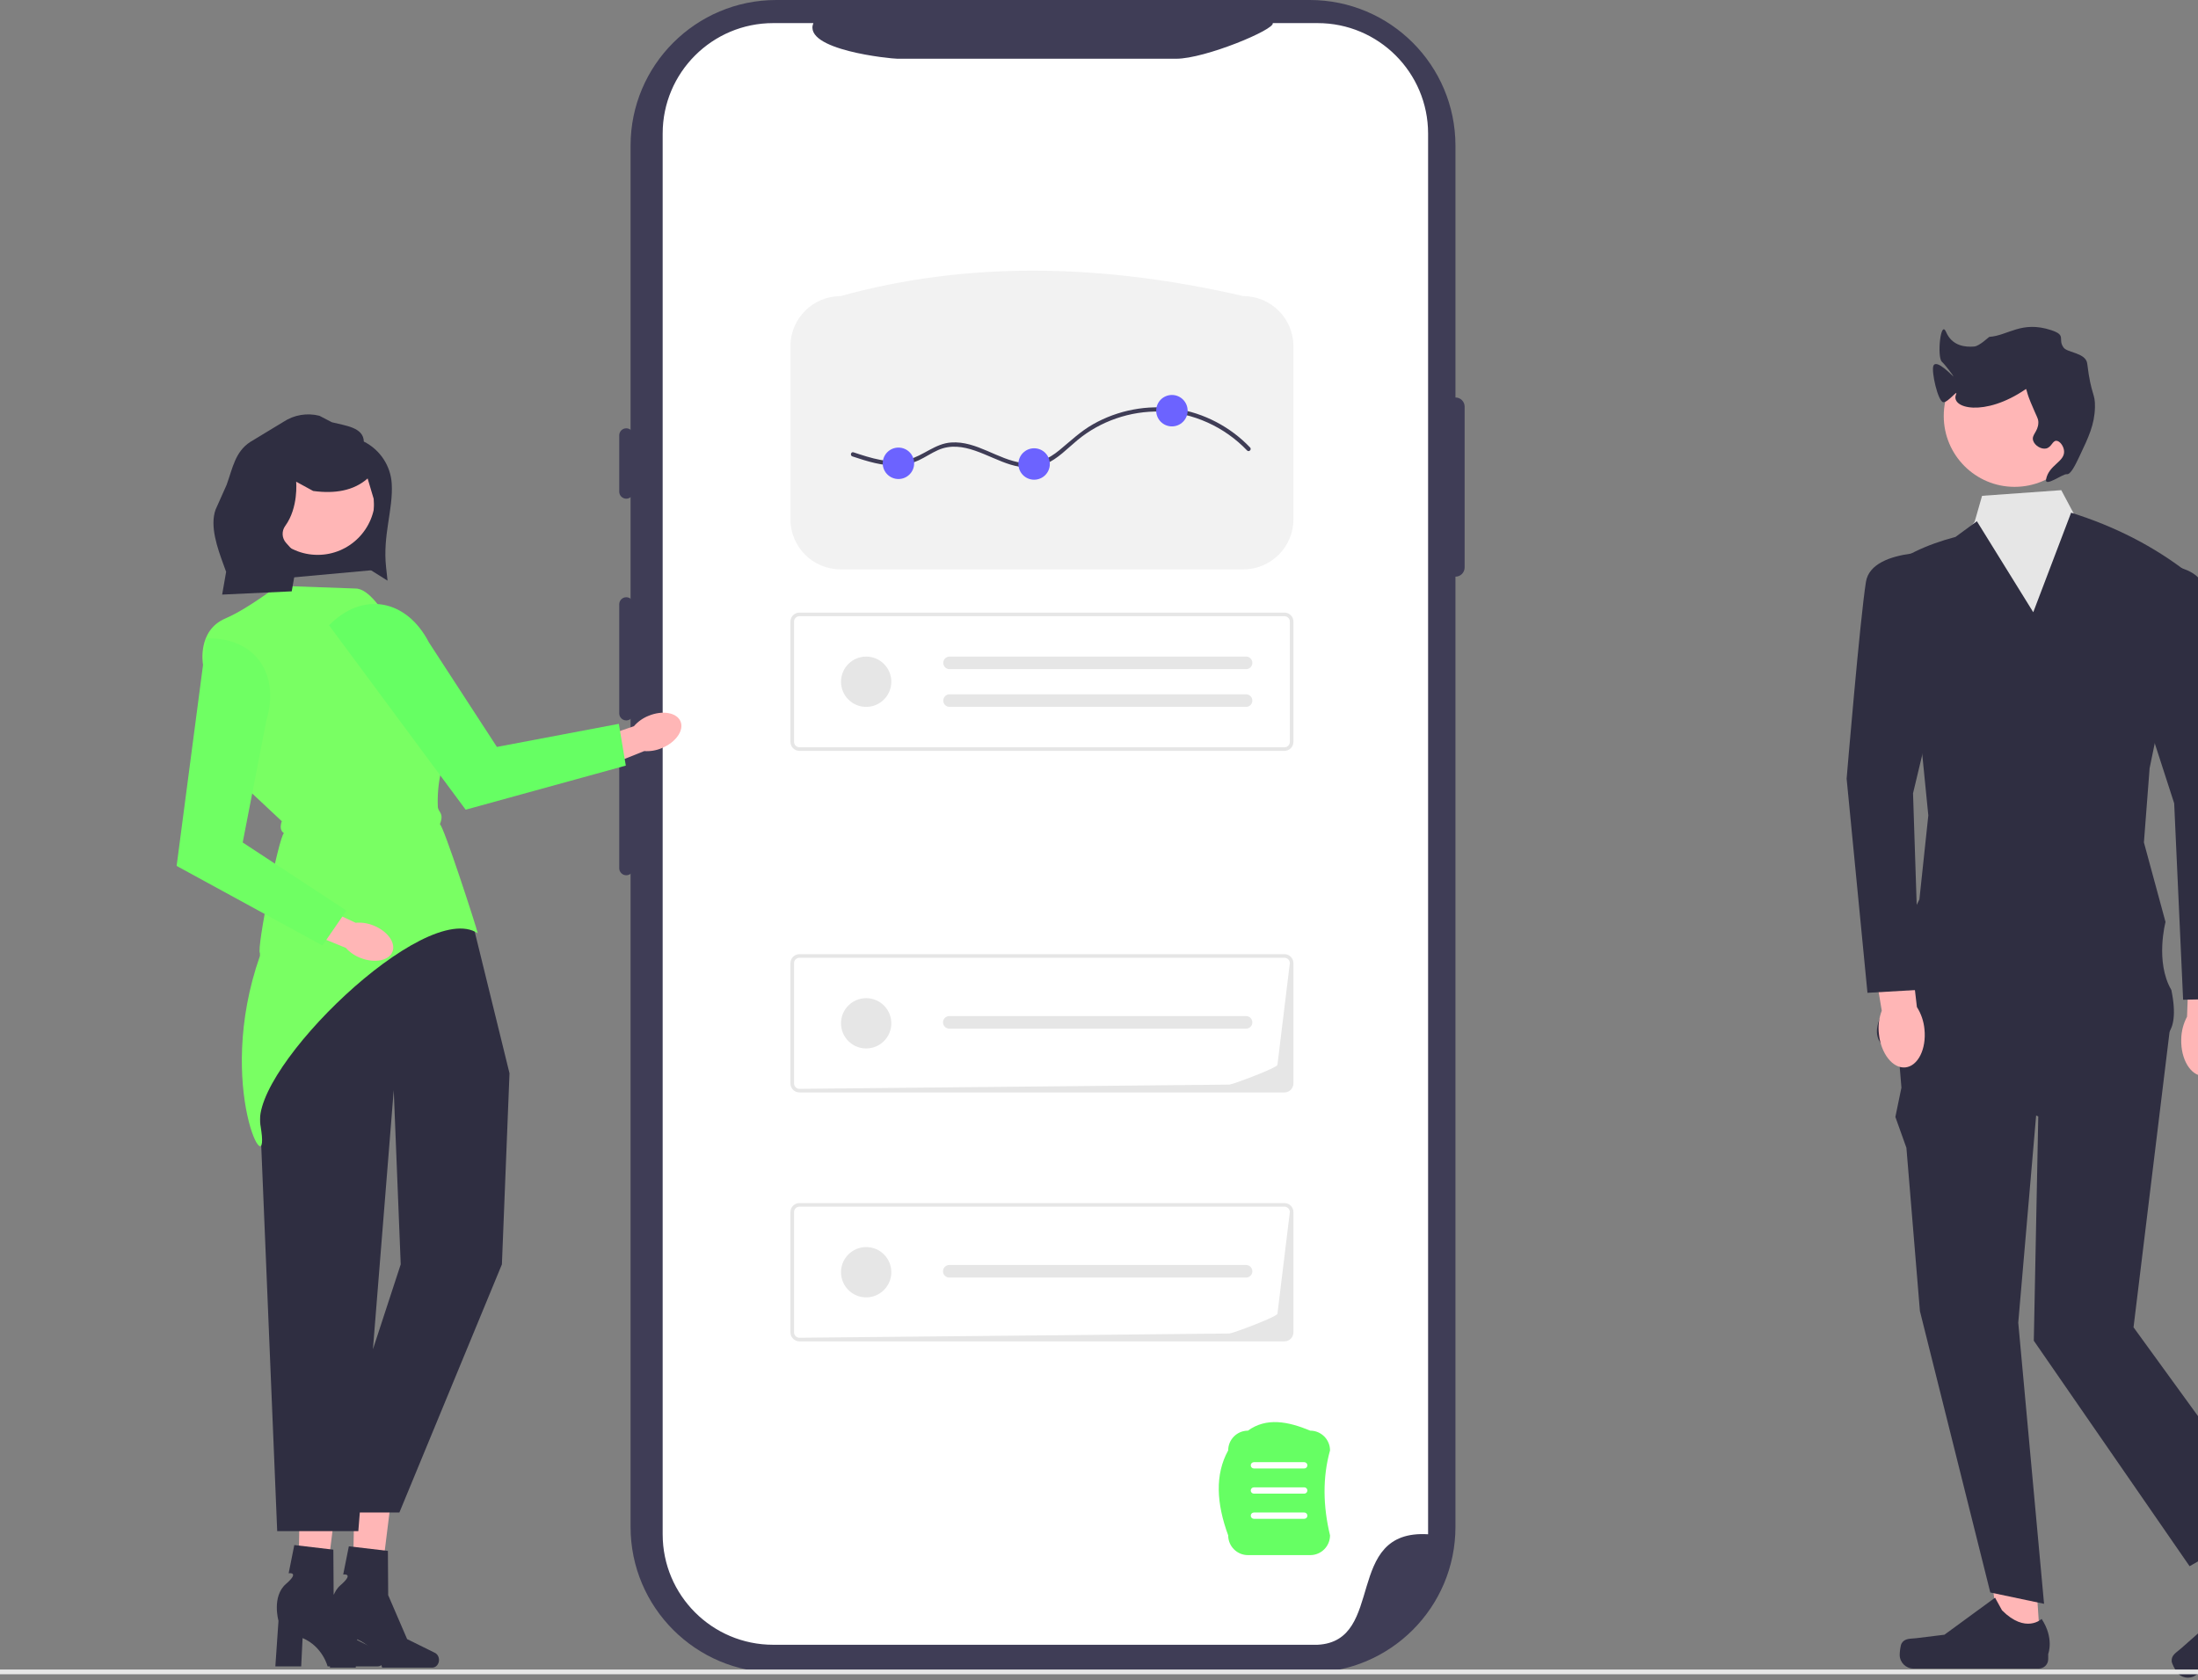 <svg width="777" height="594" viewBox="0 0 777 594" fill="none" xmlns="http://www.w3.org/2000/svg">
<rect x="0" y="0" width="777" height="594" fill="#808080" stroke="none"/>
<g clip-path="url(#clip0_1_47)">
<path d="M106.029 527.613L119.193 527.924L114.22 567.999L105.3 567.789L106.029 527.613Z" fill="#FFB6B6"/>
<path d="M135.904 586.399C135.904 585.311 135.338 584.326 134.464 583.895L124.639 579.041L117.941 563.507L117.84 547.856L104.037 546.233L102.041 556.203C102.041 556.203 106.151 555.59 101.077 559.995C96.003 564.4 98.446 573.019 98.446 573.019L97.339 589.128H106.473L106.963 579.109C114.067 582.124 115.81 589.128 115.81 589.128H133.516C134.835 589.128 135.904 587.906 135.904 586.399Z" fill="#2F2E41"/>
<path d="M125.311 528.054L138.475 528.365L133.503 568.44L124.583 568.23L125.311 528.054Z" fill="#FFB6B6"/>
<path d="M155.187 586.84C155.187 585.752 154.621 584.768 153.746 584.336L143.922 579.482L137.224 563.948L137.122 548.297L123.32 546.674L121.324 556.644C121.324 556.644 125.434 556.031 120.359 560.436C115.285 564.842 117.728 573.46 117.728 573.46L116.622 589.569H125.756L126.246 579.55C133.35 582.565 135.092 589.569 135.092 589.569H152.798C154.117 589.569 155.187 588.347 155.187 586.84Z" fill="#2F2E41"/>
<path d="M110.215 292.991L95.291 328.624C90.317 340.502 88.74 353.529 90.738 366.25L97.991 541.304H126.668L139.185 385.419L141.655 446.995L112.947 534.728H141.182L177.424 446.995L180.11 379.441L167.235 327.019L110.215 292.991Z" fill="#2F2E41"/>
<path d="M514.509 140.519V51.514C514.509 23.063 491.446 7.18343e-09 462.996 7.18343e-09H274.422C245.971 -0 222.908 23.063 222.907 51.513V539.804C222.907 568.254 245.971 591.317 274.421 591.317H462.993C491.443 591.317 514.507 568.254 514.507 539.804V203.875C516.299 203.875 517.752 202.422 517.752 200.63L517.754 143.764C517.754 141.972 516.301 140.519 514.509 140.519Z" fill="#3F3D56"/>
<path d="M504.836 47.23V542.42C474.73 540.57 490.043 580.237 465.78 581.484H273.337C251.758 581.487 234.261 563.998 234.255 542.42V47.23C234.261 25.652 251.757 8.164 273.335 8.167H287.527C283.662 17.672 314.855 20.764 317.246 20.767H415.805C426.065 20.754 450.819 10.382 449.918 8.167H465.772C487.342 8.171 504.828 25.653 504.836 47.223V47.23Z" fill="white"/>
<path d="M221.39 151.421C220.018 151.421 218.902 152.537 218.902 153.91V173.817C218.902 175.19 220.018 176.306 221.39 176.306C222.763 176.306 223.879 175.19 223.879 173.817V153.91C223.879 152.537 222.763 151.421 221.39 151.421Z" fill="#3F3D56"/>
<path d="M221.39 211.144C220.018 211.144 218.902 212.26 218.902 213.632V252.203C218.902 253.575 220.018 254.691 221.39 254.691C222.763 254.691 223.879 253.575 223.879 252.203V213.632C223.879 212.26 222.763 211.144 221.39 211.144Z" fill="#3F3D56"/>
<path d="M221.39 265.889C220.018 265.889 218.902 267.005 218.902 268.378V306.948C218.902 308.321 220.018 309.437 221.39 309.437C222.763 309.437 223.879 308.321 223.879 306.948V268.378C223.879 267.005 222.763 265.889 221.39 265.889Z" fill="#3F3D56"/>
<path d="M808.331 559.842L796.522 567.931L759.701 526.233L777.13 514.295L808.331 559.842Z" fill="#FFB6B6"/>
<path d="M767.691 587.29C767.748 588.161 768.923 590.293 769.417 591.013C770.933 593.226 773.956 593.791 776.17 592.275L812.738 567.222C814.248 566.188 814.633 564.125 813.599 562.615L812.556 561.093C812.556 561.093 811.23 555.278 803.642 552.189C803.642 552.189 802.038 559.777 790.383 557.599L785.812 555.301L778.445 576.214L770.951 582.828C769.312 584.275 767.55 585.108 767.691 587.29Z" fill="#2F2E41"/>
<path d="M721.269 581.316L706.956 581.314L700.147 526.105L717.667 528.287L721.269 581.316Z" fill="#FFB6B6"/>
<path d="M672.23 580.991C671.784 581.742 671.549 584.164 671.549 585.037C671.549 587.72 673.724 589.895 676.407 589.895H720.733C722.564 589.895 724.048 588.411 724.048 586.581V584.735C724.048 584.735 726.24 579.189 721.726 572.352C721.726 572.352 716.115 577.705 707.73 569.321L705.258 564.842L687.361 577.931L677.441 579.152C675.27 579.419 673.346 579.111 672.23 580.991Z" fill="#2F2E41"/>
<path d="M671.085 371.505L672.162 384.524L670.019 394.877L673.922 405.792L678.696 463.502L703.58 563L722.58 567L713.459 467.613L720.534 385.635L671.085 371.505Z" fill="#2F2E41"/>
<path d="M751.825 314.985L679.159 315.994L671.085 371.502L720.534 394.715L718.956 473.991L774.028 553.71L803.359 536.953L754.21 469.252L767.973 356.363L751.825 314.985Z" fill="#2F2E41"/>
<path d="M698.034 184.487L685.214 200.94L691.27 327.095L738.704 326.086L746.778 216.079L736.686 187.82L733.034 181.487L728.667 173.287L700.667 175.287L698.034 184.487Z" fill="#E6E6E6"/>
<path d="M679.103 262.504L681.667 288.287L678.517 317.956L674.58 326L665.58 358C665.58 358 656.395 371.994 676.58 373C696.765 374.006 762.926 367.459 762.926 367.459C762.926 367.459 771.175 367.255 767.58 350C761.773 340.02 765.517 325.956 765.517 325.956L757.88 297.821L759.898 271.581L774.028 202.952C761.479 193.09 747.424 186.032 732.144 181.252L718.761 216.442L698.836 184.28L691.267 189.831C681.058 192.508 672.073 196.625 664.967 202.951L679.103 262.504Z" fill="#2F2E41"/>
<path d="M439.546 201.291H297.111C287.348 201.28 279.436 193.368 279.425 183.605V122.38C279.436 112.617 287.348 104.705 297.111 104.694C342.561 92.102 390.229 93.282 439.546 104.694C449.309 104.705 457.22 112.617 457.231 122.38V183.605C457.22 193.368 449.309 201.279 439.546 201.291Z" fill="#F2F2F2"/>
<path d="M454.057 265.457H282.601C280.848 265.455 279.428 264.035 279.426 262.282V219.752C279.428 217.999 280.848 216.579 282.601 216.577H454.057C455.81 216.579 457.23 217.999 457.232 219.752V262.283C457.23 264.035 455.81 265.456 454.057 265.458V265.457ZM282.601 217.847C281.549 217.848 280.697 218.7 280.696 219.752V262.283C280.697 263.334 281.549 264.187 282.601 264.188H454.057C455.109 264.187 455.961 263.334 455.962 262.283V219.752C455.961 218.7 455.109 217.848 454.057 217.847H282.601Z" fill="#E6E6E6"/>
<path d="M335.625 232.123C334.397 232.149 333.423 233.165 333.449 234.392C333.475 235.583 334.434 236.543 335.625 236.568H440.403C441.63 236.615 442.662 235.658 442.709 234.431C442.756 233.204 441.8 232.172 440.573 232.125H335.625V232.123Z" fill="#E6E6E6"/>
<path d="M335.625 245.462C334.397 245.488 333.423 246.504 333.449 247.731C333.475 248.922 334.434 249.882 335.625 249.907H440.403C441.63 249.954 442.662 248.997 442.709 247.77C442.756 246.543 441.8 245.511 440.573 245.464H335.625V245.462Z" fill="#E6E6E6"/>
<path d="M306.192 249.909C311.102 249.909 315.083 245.928 315.083 241.018C315.083 236.107 311.102 232.127 306.192 232.127C301.282 232.127 297.301 236.107 297.301 241.018C297.301 245.928 301.282 249.909 306.192 249.909Z" fill="#E6E6E6"/>
<path d="M454.057 474.213H282.601C280.848 474.211 279.428 472.791 279.426 471.038V428.508C279.428 426.755 280.848 425.335 282.601 425.333H454.057C455.81 425.335 457.23 426.755 457.232 428.508V471.039C457.23 472.791 455.81 474.212 454.057 474.214V474.213ZM282.601 426.603C281.549 426.604 280.697 427.456 280.696 428.508V471.039C280.697 472.091 281.549 472.943 282.601 472.944L434.58 471.446C435.632 471.445 451.579 465.498 451.58 464.446L455.962 428.508C455.961 427.456 455.109 426.604 454.057 426.603H282.601Z" fill="#E6E6E6"/>
<path d="M335.625 447.219C334.397 447.193 333.381 448.167 333.355 449.394C333.33 450.622 334.304 451.638 335.531 451.664C335.562 451.664 335.594 451.664 335.625 451.664H440.403C441.63 451.711 442.662 450.754 442.709 449.527C442.756 448.3 441.8 447.268 440.573 447.221H335.625V447.219Z" fill="#E6E6E6"/>
<path d="M306.192 458.665C311.102 458.665 315.083 454.684 315.083 449.774C315.083 444.863 311.102 440.883 306.192 440.883C301.282 440.883 297.301 444.863 297.301 449.774C297.301 454.684 301.282 458.665 306.192 458.665Z" fill="#E6E6E6"/>
<path d="M454.057 386.213H282.601C280.848 386.211 279.428 384.791 279.426 383.038V340.508C279.428 338.755 280.848 337.335 282.601 337.333H454.057C455.81 337.335 457.23 338.755 457.232 340.508V383.039C457.23 384.791 455.81 386.212 454.057 386.214V386.213ZM282.601 338.603C281.549 338.604 280.697 339.456 280.696 340.508V383.039C280.697 384.091 281.549 384.943 282.601 384.944L434.58 383.446C435.632 383.445 451.579 377.498 451.58 376.446L455.962 340.508C455.961 339.456 455.109 338.604 454.057 338.603H282.601Z" fill="#E6E6E6"/>
<path d="M335.625 359.219C334.397 359.193 333.381 360.167 333.355 361.394C333.33 362.622 334.304 363.638 335.531 363.664C335.562 363.664 335.594 363.664 335.625 363.664H440.403C441.63 363.711 442.662 362.754 442.709 361.527C442.756 360.3 441.8 359.268 440.573 359.221H335.625V359.219Z" fill="#E6E6E6"/>
<path d="M306.192 370.665C311.102 370.665 315.083 366.684 315.083 361.774C315.083 356.863 311.102 352.883 306.192 352.883C301.282 352.883 297.301 356.863 297.301 361.774C297.301 366.684 301.282 370.665 306.192 370.665Z" fill="#E6E6E6"/>
<path d="M712.17 172.12C726.004 172.12 737.219 160.905 737.219 147.071C737.219 133.237 726.004 122.022 712.17 122.022C698.335 122.022 687.12 133.237 687.12 147.071C687.12 160.905 698.335 172.12 712.17 172.12Z" fill="#FFB6B6"/>
<path d="M730.567 167.652C731.947 167.888 733.567 164.543 735.115 161.286C738.355 154.467 740.415 150.133 740.571 144.006C740.705 138.784 739.254 140.154 737.843 128.545C737.378 124.715 730.836 124.723 729.504 122.904C727.255 119.833 730.706 118.566 725.11 116.721C714.629 113.265 709.89 118.634 703.233 119.096C703.065 119.108 699.765 122.335 697.923 122.502C694.694 122.794 690.036 122.291 687.948 117.372C685.995 112.772 684.702 126.214 686.447 127.877C687.929 129.289 690.485 132.834 690.55 133.092C690.624 133.384 684.472 126.57 683.446 129.378C682.707 131.399 685.033 141.796 686.912 142.187C688.483 142.514 692.326 137.334 691.459 139.458C689.448 144.385 701.54 147.528 716.015 137.639C716.529 137.289 716.044 137.848 717.834 142.187C720.093 147.659 720.602 147.956 720.563 149.463C720.477 152.725 718.028 153.686 718.744 155.829C719.324 157.565 721.59 158.909 723.291 158.558C725.211 158.161 725.54 155.787 726.929 155.829C728.119 155.865 729.532 157.658 729.658 159.467C729.923 163.279 724.28 164.327 723.291 169.471C722.733 172.375 729.299 167.436 730.567 167.652Z" fill="#2F2E41"/>
<path d="M787.255 367.879C787.363 365.074 786.798 362.284 785.608 359.742L788.187 330.509L774.237 329.689L773.123 359.436C771.807 361.916 771.103 364.674 771.072 367.482C770.897 374.504 774.378 380.286 778.845 380.398C783.312 380.509 787.077 374.907 787.252 367.886L787.255 367.879Z" fill="#FFB6B6"/>
<path d="M757.58 250L768.58 284L771.738 353.441L790.151 353.065L791.58 277C791.58 277 782.403 220.795 779.33 208.162C776.257 195.529 747.924 200.21 747.924 200.21L757.58 250Z" fill="#2F2E41"/>
<path d="M301.32 161.356C306.522 163.083 311.976 164.832 317.529 164.537C320.056 164.403 322.487 163.8 324.779 162.728C327.13 161.629 329.278 160.136 331.658 159.094C340.403 155.267 349.076 161.806 357.232 164.26C361.302 165.484 365.581 165.777 369.562 164.072C373.959 162.188 377.276 158.592 380.897 155.589C389.016 148.858 399.608 145.229 410.145 145.503C421.704 145.804 432.892 150.91 440.852 159.261C441.519 159.961 442.579 158.899 441.912 158.2C434.956 150.902 425.583 145.981 415.601 144.49C405.598 142.996 395.214 144.993 386.418 149.974C381.968 152.495 378.398 155.945 374.477 159.166C370.659 162.301 366.414 164.322 361.38 163.656C352.708 162.508 345.249 155.825 336.255 156.431C330.51 156.818 326.408 161.14 321.003 162.518C314.554 164.161 307.814 161.934 301.719 159.91C300.801 159.605 300.407 161.053 301.32 161.356Z" fill="#3F3D56"/>
<path d="M317.602 169.349C320.671 169.349 323.158 166.861 323.158 163.793C323.158 160.724 320.671 158.237 317.602 158.237C314.534 158.237 312.046 160.724 312.046 163.793C312.046 166.861 314.534 169.349 317.602 169.349Z" fill="#6C63FF"/>
<path d="M365.566 169.595C368.635 169.595 371.122 167.107 371.122 164.039C371.122 160.97 368.635 158.483 365.566 158.483C362.498 158.483 360.01 160.97 360.01 164.039C360.01 167.107 362.498 169.595 365.566 169.595Z" fill="#6C63FF"/>
<path d="M414.276 150.748C417.344 150.748 419.832 148.26 419.832 145.192C419.832 142.123 417.344 139.636 414.276 139.636C411.208 139.636 408.72 142.123 408.72 145.192C408.72 148.26 411.208 150.748 414.276 150.748Z" fill="#6C63FF"/>
<path d="M91.886 337.949C75.459 384.721 96.388 421.57 92.045 397.8C88.415 377.934 150.268 317.485 168.886 329.949C168.496 327.932 156.662 291.562 155.502 291.394C157.125 287.307 154.863 287.268 154.771 285.174C154.419 277.086 156.299 268.69 159.961 260.049C162.361 253.373 162.403 247.637 160.077 243.012C158.075 239.211 154.713 236.305 150.662 234.875L138.462 220.141C135.284 216.306 130.597 208.031 125.617 208.062L98.884 207.107C98.12 206.648 88.733 214.72 79.593 218.681C69.68 222.981 71.725 234.717 71.75 234.867L71.773 235.007L71.882 235.107L86.453 277.995L99.618 290.333C98.951 292.267 99.118 293.719 100.367 294.552C98.574 295.878 90.598 335.559 91.886 336.949L91.886 337.949Z" fill="#79FF63"/>
<path d="M229.25 253.07C227.262 253.863 225.493 255.121 224.091 256.738L202.921 263.995L206.669 273.967L227.74 265.532C229.875 265.681 232.015 265.317 233.981 264.47C238.928 262.417 241.881 258.201 240.573 255.053C239.265 251.905 234.197 251.017 229.25 253.07Z" fill="#FFB6B6"/>
<path d="M116.321 221.067L164.616 286.257L221.227 270.667L218.766 255.899L175.658 264.064L151.609 227.092C143.756 211.912 128.278 208.855 116.321 221.066V221.067Z" fill="#66FF63"/>
<path d="M463.186 549.787H441.147C437.298 549.787 434.167 546.655 434.167 542.806C429.989 531.455 429.462 521.273 434.167 512.767C434.167 508.919 437.298 505.787 441.147 505.787C447.664 501.06 455.262 502.495 463.186 505.787C467.035 505.787 470.167 508.919 470.167 512.767C467.492 522.391 467.686 532.433 470.167 542.806C470.167 546.655 467.035 549.787 463.186 549.787Z" fill="#66FF63"/>
<path d="M461.055 519.156H443.255C442.641 519.156 442.143 518.658 442.143 518.043C442.143 517.429 442.641 516.931 443.255 516.931H461.055C461.669 516.931 462.167 517.429 462.167 518.043C462.167 518.658 461.669 519.156 461.055 519.156Z" fill="white"/>
<path d="M461.055 528.054H443.255C442.641 528.054 442.143 527.556 442.143 526.941C442.143 526.327 442.641 525.829 443.255 525.829H461.055C461.669 525.829 462.167 526.327 462.167 526.941C462.167 527.556 461.669 528.054 461.055 528.054Z" fill="white"/>
<path d="M461.055 536.953H443.255C442.641 536.953 442.143 536.455 442.143 535.84C442.143 535.226 442.641 534.728 443.255 534.728H461.055C461.669 534.728 462.167 535.226 462.167 535.84C462.167 536.455 461.669 536.953 461.055 536.953Z" fill="white"/>
<path d="M851.034 590.23H0V591.913H851.034V590.23Z" fill="#E6E6E6"/>
<path d="M664.204 365.547C664.927 372.533 669.118 377.824 673.563 377.363C678.008 376.903 681.026 370.866 680.303 363.879C680.052 361.083 679.136 358.388 677.63 356.019L674.194 326.449L660.351 328.357L665.207 357.299C664.219 359.926 663.873 362.752 664.201 365.54L664.204 365.547Z" fill="#FFB6B6"/>
<path d="M684.574 245.703L690.31 195.311C690.31 195.311 661.697 192.857 659.621 205.692C657.544 218.526 652.788 275.277 652.788 275.277L660.155 350.997L678.542 349.933L676.264 280.458L684.574 245.703Z" fill="#2F2E41"/>
<path d="M131.845 201.557L93.186 205.077L92.045 164.897L134.162 163.701L131.845 201.557Z" fill="#2F2E41"/>
<path d="M112.296 196.164C123.501 196.164 132.585 187.08 132.585 175.875C132.585 164.67 123.501 155.587 112.296 155.587C101.091 155.587 92.008 164.67 92.008 175.875C92.008 187.08 101.091 196.164 112.296 196.164Z" fill="#FFB6B6"/>
<path d="M128.617 156.107C128.474 151.073 122.21 150.528 117.329 149.285L112.904 146.988C108.56 145.883 103.951 146.66 100.21 149.13L88.409 156.279C83.11 159.778 82.269 165.434 80.114 171.407L76.214 180.151C74.093 186.031 76.896 193.822 79.04 199.694L79.938 202.154L78.533 210.207L103.126 209.058L105.312 196.627L101.114 191.908C99.625 190.234 99.504 187.748 100.824 185.937C105.573 179.423 104.692 170.294 104.692 170.294L110.702 173.573C114.651 174.111 118.17 174.052 121.266 173.405C124.671 172.694 127.564 171.271 129.956 169.15L132.099 176.356C132.651 185.326 130.975 187.706 122.98 196.479L136.999 205.281L136.481 200.518C135.247 189.188 139.008 180.253 138.481 171.031C138.116 164.655 134.324 158.974 128.617 156.107Z" fill="#2F2E41"/>
<path d="M131.975 327.18C129.994 326.369 127.848 326.045 125.716 326.233L105.449 316.741L101.215 326.517L122.229 335.093C123.661 336.684 125.453 337.909 127.455 338.666C132.439 340.627 137.493 339.647 138.74 336.474C139.986 333.302 136.959 329.141 131.975 327.18Z" fill="#FFB6B6"/>
<path d="M73.002 225.694L62.434 306.133L113.977 334.259L122.47 321.929L85.796 297.846L94.192 254.547C99.093 238.174 90.087 225.22 73.003 225.693L73.002 225.694Z" fill="#6FFF63"/>
</g>
<defs>
<clipPath id="clip0_1_47">
<rect width="851.034" height="593.126" fill="white"/>
</clipPath>
</defs>
</svg>
